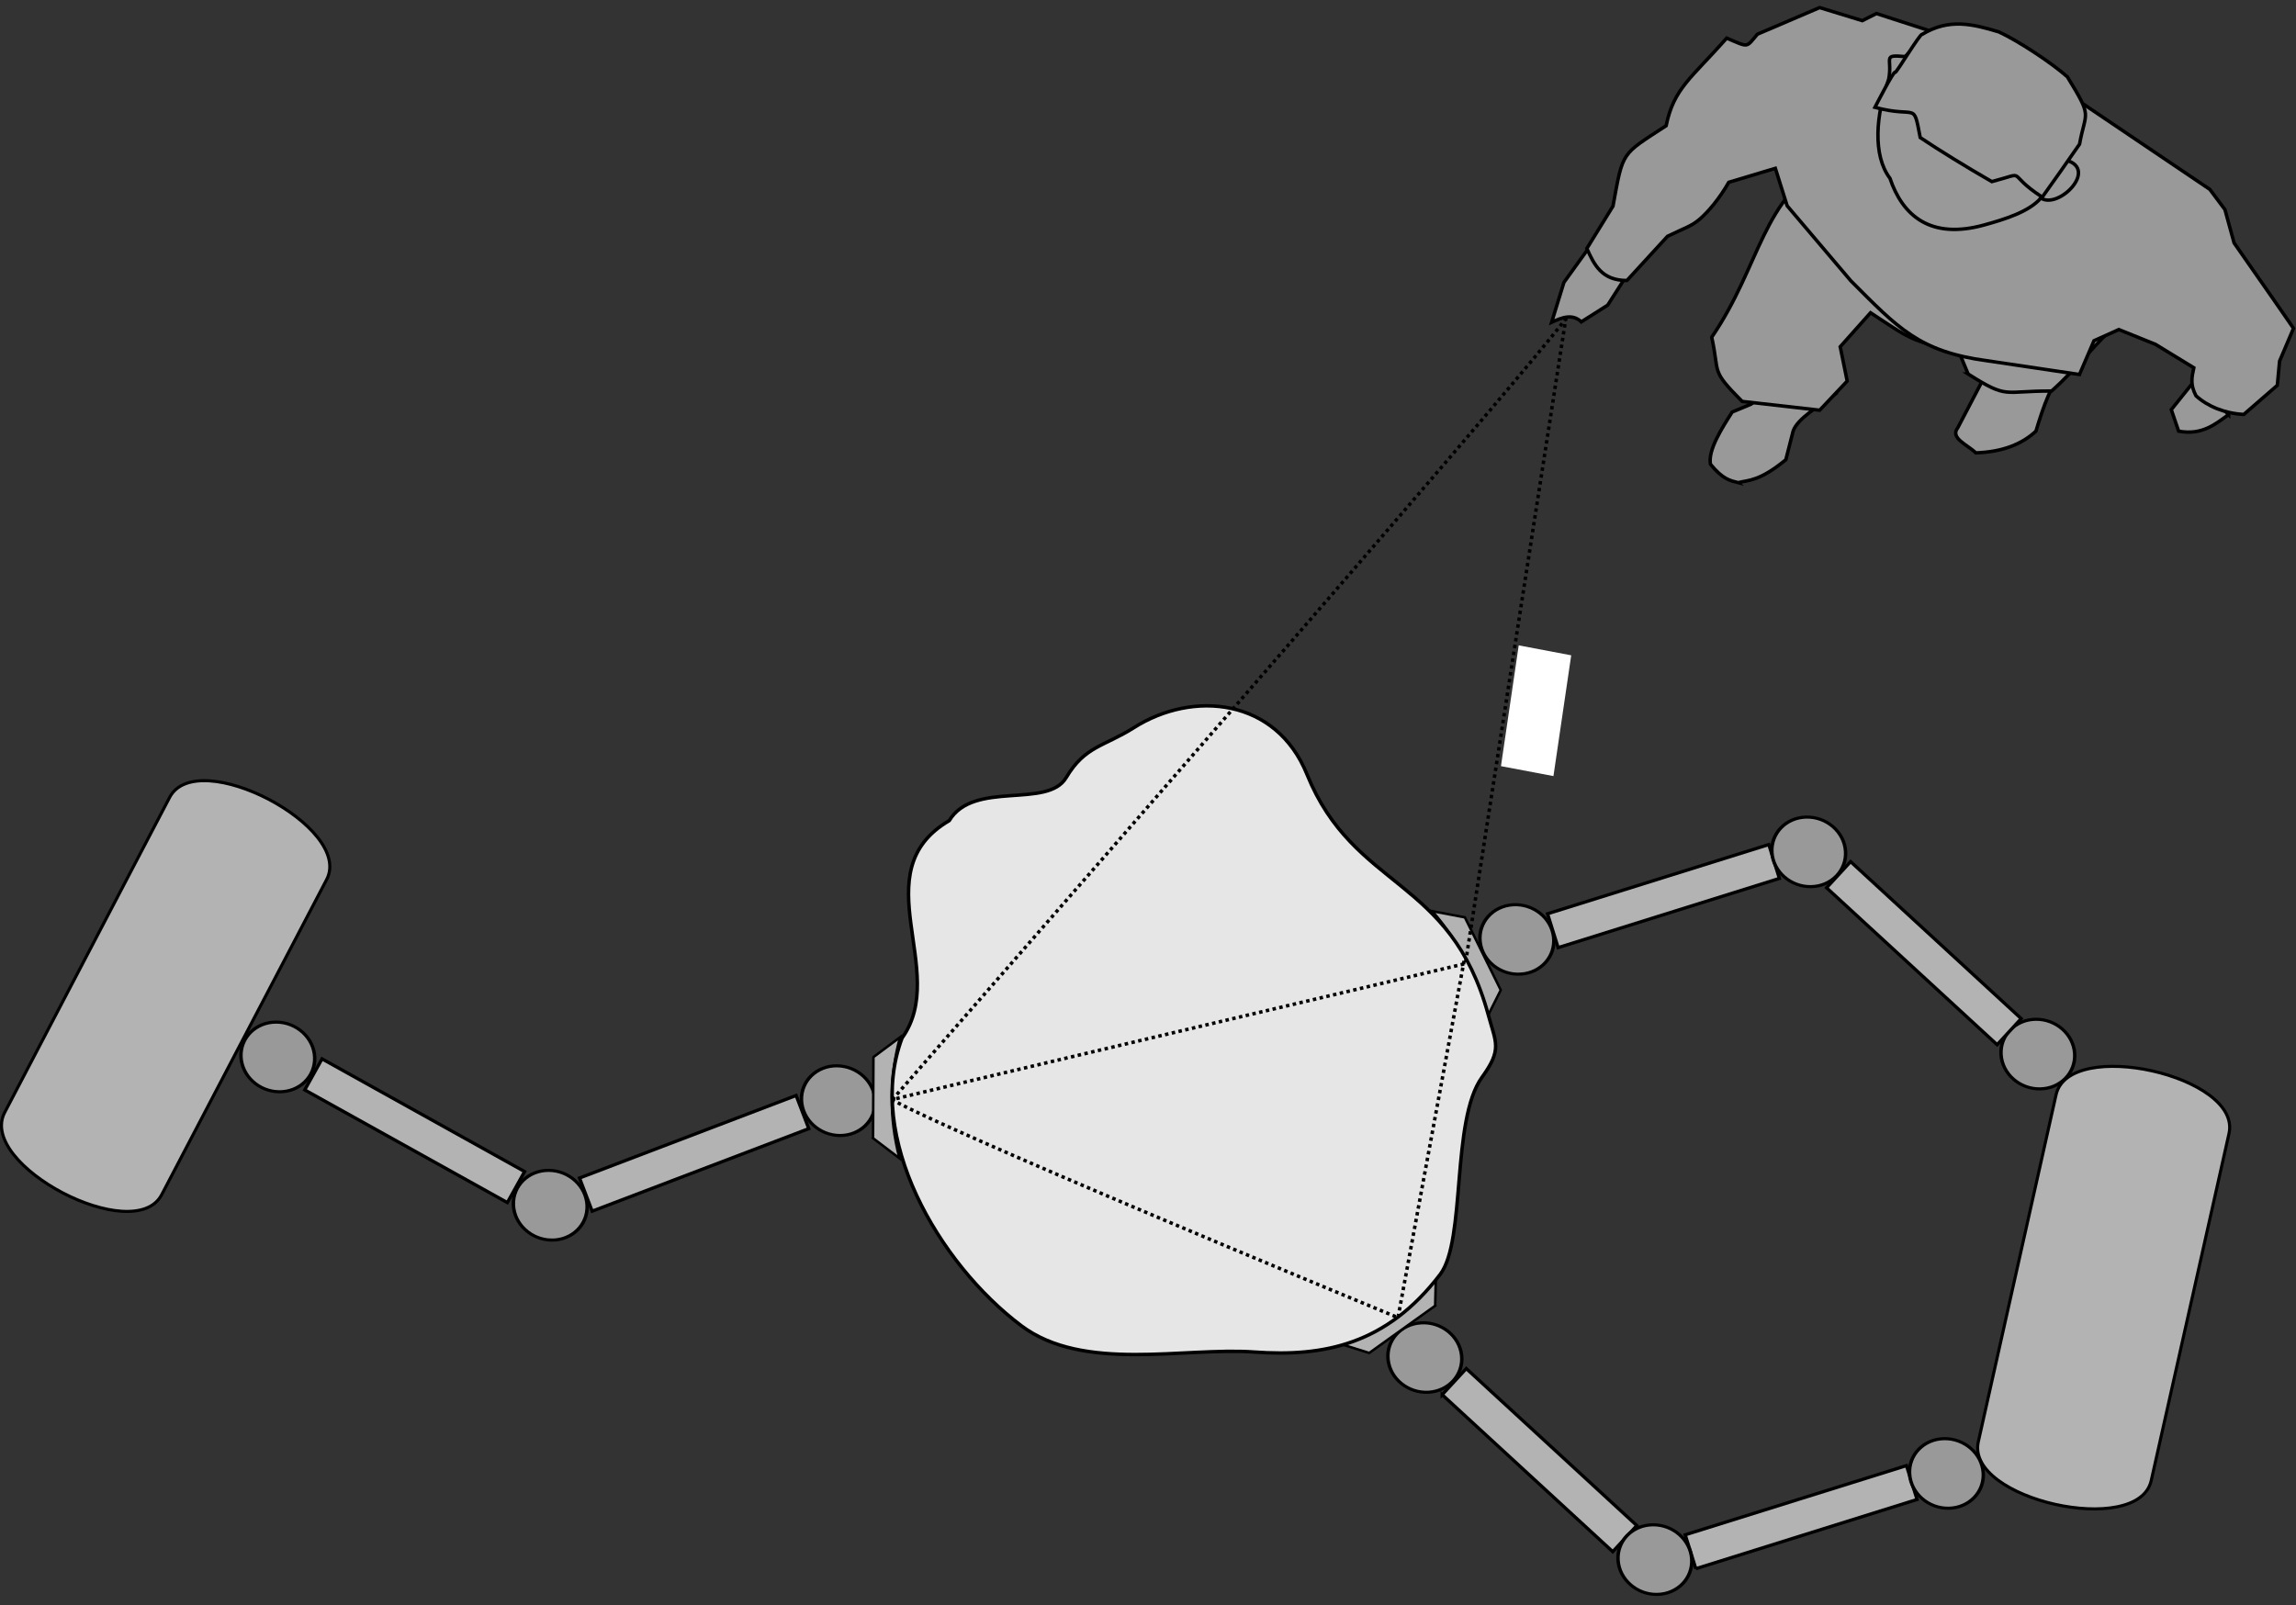 <?xml version="1.0" encoding="UTF-8" standalone="no"?>
<!-- Created with Inkscape (http://www.inkscape.org/) -->

<svg
   xmlns:dc="http://purl.org/dc/elements/1.1/"
   xmlns:cc="http://creativecommons.org/ns#"
   xmlns:rdf="http://www.w3.org/1999/02/22-rdf-syntax-ns#"
   xmlns:svg="http://www.w3.org/2000/svg"
   xmlns="http://www.w3.org/2000/svg"
   xmlns:sodipodi="http://sodipodi.sourceforge.net/DTD/sodipodi-0.dtd"
   xmlns:inkscape="http://www.inkscape.org/namespaces/inkscape"
   id="svg2"
   version="1.1"
   inkscape:version="0.48.4 r9939"
   width="332.5"
   height="232.5"
   xml:space="preserve"
   sodipodi:docname="general_setup.eps"><rect width="100%" height="100%" fill="#333333" stroke="none"/><defs
     id="defs6" /><sodipodi:namedview
     pagecolor="#ffffff"
     bordercolor="#666666"
     borderopacity="1"
     objecttolerance="10"
     gridtolerance="10"
     guidetolerance="10"
     inkscape:pageopacity="0"
     inkscape:pageshadow="2"
     inkscape:window-width="1680"
     inkscape:window-height="995"
     id="namedview4"
     showgrid="false"
     inkscape:zoom="2.0301075"
     inkscape:cx="191.5618"
     inkscape:cy="67.615545"
     inkscape:window-x="0"
     inkscape:window-y="27"
     inkscape:window-maximized="1"
     inkscape:current-layer="g12" /><g
     id="g10"
     inkscape:groupmode="layer"
     inkscape:label="ink_ext_XXXXXX"
     transform="matrix(1.25,0,0,-1.25,0,232.5)"><g
       id="g12"
       transform="scale(0.1,0.1)"><path
         d="m 1820.31,1100.63 -20.58,-139.958 -60.82,11.527 20.58,139.961 60.82,-11.53 z"
         style="fill:#ffffff;fill-opacity:1;fill-rule:nonzero;stroke:none"
         id="path14" /><path
         d="m 323.48,594.852 c -23.601,0.199 -43.441,18.437 -44.378,40.75 -0.903,22.296 17.5,40.226 41.058,40 23.59,-0.204 43.43,-18.442 44.328,-40.75 0.942,-22.301 -17.457,-40.231 -41.008,-40 z"
         style="fill:#999999;fill-opacity:1;fill-rule:evenodd;stroke:none"
         id="path16" /><g
         id="g18"
         transform="matrix(0.038,-0.929,-1.024,0.009,0,0)"><path
           d="m -643.6,-339.859 c 0.021,23.051 -19.429,41.709 -43.435,41.738 -24.011,-0.01 -43.49,-18.704 -43.469,-41.719 -0.012,-23.043 19.438,-41.709 43.449,-41.688 23.998,-0.033 43.484,18.666 43.455,41.669 z"
           style="fill:none;stroke:#000000;stroke-opacity:1;stroke-width:3.889;stroke-linecap:butt;stroke-linejoin:miter;stroke-miterlimit:4;stroke-dasharray:none"
           id="path20" /></g><path
         d="m 607.77,502.391 -20,-35.942 L 353.051,597 373.09,632.98 607.77,502.391 z"
         style="fill:#b3b3b3;fill-opacity:1;fill-rule:nonzero;stroke:none"
         id="path22" /><path
         d="M 607.77,502.391 587.773,466.449 353.047,596.996 373.082,632.98 607.77,502.391 z"
         style="fill:none;stroke:#000000;stroke-opacity:1;stroke-width:3.79;stroke-linecap:butt;stroke-linejoin:miter;stroke-miterlimit:4;stroke-dasharray:none"
         id="path24" /><path
         d="M 922.34,590.559 936.988,552.121 686.051,456.488 671.41,494.93 922.34,590.559 z"
         style="fill:#b3b3b3;fill-opacity:1;fill-rule:nonzero;stroke:none"
         id="path26" /><path
         d="M 922.34,590.555 936.996,552.121 686.055,456.5 671.402,494.926 922.34,590.555 z"
         style="fill:none;stroke:#000000;stroke-opacity:1;stroke-width:3.79;stroke-linecap:butt;stroke-linejoin:miter;stroke-miterlimit:4;stroke-dasharray:none"
         id="path28" /><path
         d="m 638.98,422.941 c -23.589,0.231 -43.429,18.481 -44.332,40.778 -0.898,22.301 17.461,40.203 41.012,40 23.602,-0.199 43.442,-18.481 44.379,-40.778 0.902,-22.269 -17.461,-40.203 -41.059,-40 z"
         style="fill:#999999;fill-opacity:1;fill-rule:evenodd;stroke:none"
         id="path30" /><g
         id="g32"
         transform="matrix(0.038,-0.929,-1.024,0.009,0,0)"><path
           d="m -461.541,-641.293 c -0.021,23.054 -19.467,41.712 -43.478,41.702 -24.011,-0.021 -43.451,-18.668 -43.467,-41.681 -0.009,-23.043 19.475,-41.711 43.485,-41.728 23.961,0.007 43.451,18.664 43.46,41.707 z"
           style="fill:none;stroke:#000000;stroke-opacity:1;stroke-width:3.889;stroke-linecap:butt;stroke-linejoin:miter;stroke-miterlimit:4;stroke-dasharray:none"
           id="path34" /></g><path
         d="m 972.66,544.07 c -23.558,0.239 -43.398,18.481 -44.34,40.782 -0.898,22.308 17.461,40.199 41.059,40 23.59,-0.231 43.431,-18.473 44.331,-40.782 0.9,-22.3 -17.46,-40.191 -41.05,-40 z"
         style="fill:#999999;fill-opacity:1;fill-rule:evenodd;stroke:none"
         id="path36" /><g
         id="g38"
         transform="matrix(0.038,-0.929,-1.024,0.009,0,0)"><path
           d="m -595.177,-972.184 c -0.029,23.015 -19.48,41.669 -43.478,41.698 -24.011,-0.017 -43.45,-18.664 -43.468,-41.719 0.029,-23.041 19.475,-41.705 43.478,-41.695 24.007,0.02 43.447,18.673 43.468,41.716 z"
           style="fill:none;stroke:#000000;stroke-opacity:1;stroke-width:3.889;stroke-linecap:butt;stroke-linejoin:miter;stroke-miterlimit:4;stroke-dasharray:none"
           id="path40" /></g><path
         d="m 1011.48,541.059 0.43,93.992 30.79,22.969 c -6.18,-22.661 -9.42,-46.02 -9.58,-69.532 -0.15,-23.558 2.78,-47.308 8.95,-70.707 l -30.59,23.278 z"
         style="fill:#b3b3b3;fill-opacity:1;fill-rule:nonzero;stroke:none"
         id="path42" /><path
         d="m 1011.48,541.066 0.43,93.981 30.79,22.969 c -6.18,-22.649 -9.42,-46.012 -9.58,-69.532 -0.15,-23.546 2.78,-47.296 8.95,-70.699 l -30.59,23.281 z"
         style="fill:none;stroke:#000000;stroke-opacity:1;stroke-width:2.892;stroke-linecap:butt;stroke-linejoin:miter;stroke-miterlimit:4;stroke-dasharray:none"
         id="path44" /><path
         d="m 1655.9,246.141 c -23.52,-1.403 -44.61,15.429 -47.03,37.621 -2.46,22.187 14.61,41.328 38.16,42.726 23.52,1.453 44.57,-15.386 47.03,-37.566 2.46,-22.192 -14.61,-41.332 -38.16,-42.781 z"
         style="fill:#999999;fill-opacity:1;fill-rule:evenodd;stroke:none"
         id="path46" /><g
         id="g48"
         transform="matrix(0.097,-0.876,-0.968,-0.059,0,0)"><path
           d="m -165.338,-1726.46 c -0.021,24.27 -20.57,44 -45.9,43.97 -25.328,0 -45.868,-19.69 -45.839,-44.01 -0.019,-24.28 20.519,-43.97 45.847,-43.97 25.333,0 45.872,19.68 45.892,44.01 z"
           style="fill:none;stroke:#000000;stroke-opacity:1;stroke-width:4.104;stroke-linecap:butt;stroke-linejoin:miter;stroke-miterlimit:4;stroke-dasharray:none"
           id="path50" /></g><path
         d="m 1762.58,730.52 c -23.56,-1.45 -44.61,15.39 -47.07,37.582 -2.46,22.179 14.61,41.32 38.16,42.769 23.52,1.399 44.61,-15.43 47.07,-37.621 2.46,-22.191 -14.65,-41.328 -38.16,-42.73 z"
         style="fill:#999999;fill-opacity:1;fill-rule:evenodd;stroke:none"
         id="path52" /><g
         id="g54"
         transform="matrix(0.097,-0.876,-0.968,-0.059,0,0)"><path
           d="m -707.354,-1890.93 c 0.02,24.32 -20.521,44 -45.858,44.01 -25.333,-0.01 -45.859,-19.69 -45.879,-44.01 0.017,-24.28 20.557,-44 45.889,-44 25.338,-0.01 45.865,19.72 45.848,44 z"
           style="fill:none;stroke:#000000;stroke-opacity:1;stroke-width:4.104;stroke-linecap:butt;stroke-linejoin:miter;stroke-miterlimit:4;stroke-dasharray:none"
           id="path56" /></g><path
         d="m 1964.69,42.199 -12.31,39.289 256.33,80.16 12.27,-39.257 -256.29,-80.192 z"
         style="fill:#b3b3b3;fill-opacity:1;fill-rule:nonzero;stroke:none"
         id="path58" /><path
         d="m 1964.68,42.191 -12.3,39.297 256.33,80.164 12.27,-39.265 -256.3,-80.196 z"
         style="fill:none;stroke:#000000;stroke-opacity:1;stroke-width:3.79;stroke-linecap:butt;stroke-linejoin:miter;stroke-miterlimit:4;stroke-dasharray:none"
         id="path60" /><path
         d="m 2291.95,189.309 90.08,402.07 c 14.96,66.793 215.31,21.91 200.35,-44.891 L 2492.3,144.422 c -14.96,-66.793 -215.31,-21.871 -200.35,44.887 z"
         style="fill:#b3b3b3;fill-opacity:1;fill-rule:nonzero;stroke:none"
         id="path62" /><path
         d="m 2291.95,189.305 90.08,402.07 c 14.96,66.801 215.31,21.91 200.35,-44.879 l -90.08,-402.07 c -14.96,-66.801 -215.31,-21.879 -200.35,44.879 z"
         style="fill:none;stroke:#000000;stroke-opacity:1;stroke-width:3.569;stroke-linecap:butt;stroke-linejoin:miter;stroke-miterlimit:4;stroke-dasharray:none"
         id="path64" /><path
         d="m 2359.57,678.172 c 23.55,0.387 43.87,-17.344 45.35,-39.613 1.49,-22.297 -16.4,-40.661 -40,-41.047 -23.55,-0.391 -43.87,17.34 -45.35,39.609 -1.48,22.301 16.41,40.66 40,41.051 z"
         style="fill:#999999;fill-opacity:1;fill-rule:evenodd;stroke:none"
         id="path66" /><g
         id="g68"
         transform="matrix(-0.061,0.914,1.008,0.017,0,0)"><path
           d="m 698.432,2381.8 c 10e-4,23.36 -19.742,42.31 -44.105,42.32 -24.405,0 -44.136,-18.93 -44.136,-42.32 -10e-4,-23.36 19.742,-42.32 44.105,-42.32 24.392,0 44.136,18.93 44.136,42.32 z"
           style="fill:none;stroke:#000000;stroke-opacity:1;stroke-width:3.947;stroke-linecap:butt;stroke-linejoin:miter;stroke-miterlimit:4;stroke-dasharray:none"
           id="path70" /></g><path
         d="m 2116.13,831.262 27.85,30.269 197.62,-181.871 -27.85,-30.281 -197.62,181.883 z"
         style="fill:#b3b3b3;fill-opacity:1;fill-rule:nonzero;stroke:none"
         id="path72" /><path
         d="m 2116.14,831.258 27.85,30.281 197.61,-181.887 -27.84,-30.269 -197.62,181.875 z"
         style="fill:none;stroke:#000000;stroke-opacity:1;stroke-width:3.792;stroke-linecap:butt;stroke-linejoin:miter;stroke-miterlimit:4;stroke-dasharray:none"
         id="path74" /><path
         d="m 1670.82,243.84 27.89,30.269 L 1896.29,92.199 1868.44,61.922 1670.82,243.84 z"
         style="fill:#b3b3b3;fill-opacity:1;fill-rule:nonzero;stroke:none"
         id="path76" /><path
         d="m 1670.81,243.836 27.9,30.273 L 1896.3,92.195 1868.43,61.922 1670.81,243.836 z"
         style="fill:none;stroke:#000000;stroke-opacity:1;stroke-width:3.79;stroke-linecap:butt;stroke-linejoin:miter;stroke-miterlimit:4;stroke-dasharray:none"
         id="path78" /><path
         d="m 1805.16,761.879 -12.27,39.262 256.33,80.199 12.26,-39.262 -256.32,-80.199 z"
         style="fill:#b3b3b3;fill-opacity:1;fill-rule:nonzero;stroke:none"
         id="path80" /><path
         d="m 1805.15,761.883 -12.26,39.258 256.33,80.195 12.26,-39.254 -256.33,-80.199 z"
         style="fill:none;stroke:#000000;stroke-opacity:1;stroke-width:3.79;stroke-linecap:butt;stroke-linejoin:miter;stroke-miterlimit:4;stroke-dasharray:none"
         id="path82" /><path
         d="m 2094.06,912.59 c 23.56,0.39 43.87,-17.352 45.35,-39.61 1.49,-22.269 -16.4,-40.628 -40,-41.019 -23.55,-0.391 -43.86,17.348 -45.35,39.609 -1.48,22.27 16.41,40.629 40,41.02 z"
         style="fill:#999999;fill-opacity:1;fill-rule:evenodd;stroke:none"
         id="path84" /><g
         id="g86"
         transform="matrix(-0.061,0.914,1.008,0.017,0,0)"><path
           d="m 959.398,2134.25 c 10e-4,23.36 -19.742,42.31 -44.104,42.31 -24.355,0.01 -44.098,-18.92 -44.094,-42.32 -0.001,-23.36 19.742,-42.31 44.105,-42.31 24.354,0 44.093,18.92 44.093,42.32 z"
           style="fill:none;stroke:#000000;stroke-opacity:1;stroke-width:3.947;stroke-linecap:butt;stroke-linejoin:miter;stroke-miterlimit:4;stroke-dasharray:none"
           id="path88" /></g><path
         d="m 2253.44,192.199 c 23.55,0.391 43.86,-17.347 45.35,-39.609 1.48,-22.27 -16.41,-40.629 -40,-41.02 -23.56,-0.39 -43.87,17.352 -45.35,39.61 -1.49,22.269 16.4,40.629 40,41.019 z"
         style="fill:#999999;fill-opacity:1;fill-rule:evenodd;stroke:none"
         id="path90" /><g
         id="g92"
         transform="matrix(-0.061,0.914,1.008,0.017,0,0)"><path
           d="m 169.281,2244.69 c -0.003,23.35 -19.742,42.3 -44.109,42.31 -24.35,0 -44.093,-18.93 -44.094,-42.32 -0.001,-23.35 19.742,-42.31 44.105,-42.31 24.354,-0.01 44.098,18.92 44.098,42.32 z"
           style="fill:none;stroke:#000000;stroke-opacity:1;stroke-width:3.947;stroke-linecap:butt;stroke-linejoin:miter;stroke-miterlimit:4;stroke-dasharray:none"
           id="path94" /></g><path
         d="m 1915.47,92.469 c 23.59,0.391 43.91,-17.34 45.39,-39.609 1.48,-22.258 -16.45,-40.66 -40.04,-41.051 -23.55,-0.387 -43.87,17.383 -45.35,39.641 -1.49,22.27 16.44,40.629 40,41.02 z"
         style="fill:#999999;fill-opacity:1;fill-rule:evenodd;stroke:none"
         id="path96" /><g
         id="g98"
         transform="matrix(-0.061,0.914,1.008,0.017,0,0)"><path
           d="m 66.412,1903.36 c 3e-4,23.39 -19.743,42.35 -44.105,42.35 -24.354,0.01 -44.136,-18.96 -44.136,-42.36 -9e-4,-23.36 19.78,-42.31 44.143,-42.31 24.354,0 44.097,18.96 44.098,42.32 z"
           style="fill:none;stroke:#000000;stroke-opacity:1;stroke-width:3.947;stroke-linecap:butt;stroke-linejoin:miter;stroke-miterlimit:4;stroke-dasharray:none"
           id="path100" /></g><path
         d="m 1662.7,346.922 -76.37,-54.723 -36.68,11.442 c 21.99,8.281 42.81,19.339 61.95,33.007 19.18,13.711 36.68,30 52.03,48.711 l -0.93,-38.437 z"
         style="fill:#b3b3b3;fill-opacity:1;fill-rule:nonzero;stroke:none"
         id="path102" /><path
         d="m 1662.7,346.926 -76.37,-54.731 -36.68,11.45 c 21.99,8.281 42.81,19.332 61.95,33 19.18,13.722 36.68,30 52.03,48.722 l -0.93,-38.441 z"
         style="fill:none;stroke:#000000;stroke-opacity:1;stroke-width:2.892;stroke-linecap:butt;stroke-linejoin:miter;stroke-miterlimit:4;stroke-dasharray:none"
         id="path104" /><path
         d="m 1697.11,796.961 41.56,-84.262 -17.26,-34.328 c -4.57,23.051 -12.11,45.391 -22.5,66.52 -10.36,21.129 -23.56,41.058 -39.53,59.257 l 37.73,-7.187 z"
         style="fill:#b3b3b3;fill-opacity:1;fill-rule:nonzero;stroke:none"
         id="path106" /><path
         d="m 1697.11,796.965 41.56,-84.258 -17.26,-34.34 c -4.57,23.047 -12.11,45.387 -22.5,66.528 -10.36,21.132 -23.56,41.05 -39.53,59.25 l 37.73,-7.18 z"
         style="fill:none;stroke:#000000;stroke-opacity:1;stroke-width:2.892;stroke-linecap:butt;stroke-linejoin:miter;stroke-miterlimit:4;stroke-dasharray:none"
         id="path108" /><path
         d="m 1514.14,962.781 c 54.53,-134.531 166.45,-118.16 210.08,-278.793 8.87,-32.648 16.29,-39.758 -7.27,-72.297 -35.93,-49.652 -18.4,-189.101 -48.47,-228.441 -62.07,-81.25 -134.42,-95.82 -215.59,-89.961 -81.13,5.859 -197.54,-23.867 -269.84,30.59 -96.02,72.383 -181.06,219.101 -137.93,333.32 55.39,77.262 -46.6,192.379 54.61,251.871 28.47,47.071 113.79,13.239 135.5,49.879 21.72,36.61 43.91,35.942 78.32,57.781 68.91,43.75 164.93,34.02 200.59,-53.949 z"
         style="fill:#e6e6e6;fill-opacity:1;fill-rule:nonzero;stroke:none"
         id="path110" /><path
         d="m 1514.14,962.785 c 54.53,-134.531 166.45,-118.168 210.08,-278.789 8.87,-32.66 16.29,-39.769 -7.27,-72.308 -35.93,-49.653 -18.4,-189.102 -48.47,-228.434 -62.07,-81.25 -134.42,-95.816 -215.59,-89.969 -81.13,5.86 -197.54,-23.859 -269.84,30.59 -96.02,72.379 -181.06,219.102 -137.93,333.32 55.39,77.27 -46.6,192.379 54.61,251.879 28.47,47.071 113.79,13.242 135.5,49.883 21.72,36.598 43.91,35.938 78.32,57.773 68.91,43.75 164.93,34.02 200.59,-53.945 z"
         style="fill:none;stroke:#000000;stroke-opacity:1;stroke-width:4;stroke-linecap:butt;stroke-linejoin:miter;stroke-miterlimit:4;stroke-dasharray:none"
         id="path112" /><path
         d="M 1696.17,742.98 C 1042.58,588.52 1036.13,586.34 1036.13,586.34"
         style="fill:#e6e6e6;fill-opacity:1;fill-rule:nonzero;stroke:none"
         id="path114" /><path
         d="M 1696.17,742.977 C 1042.58,588.527 1036.13,586.336 1036.13,586.336"
         style="fill:none;stroke:#000000;stroke-opacity:1;stroke-width:4;stroke-linecap:butt;stroke-linejoin:miter;stroke-miterlimit:4;stroke-dasharray:4,4;stroke-dashoffset:0"
         id="path116" /><path
         d="M 1617.07,334.23 C 1041.56,572.352 1032.93,586.379 1032.93,586.379"
         style="fill:#e6e6e6;fill-opacity:1;fill-rule:nonzero;stroke:none"
         id="path118" /><path
         d="M 1617.07,334.227 C 1041.56,572.355 1032.93,586.375 1032.93,586.375"
         style="fill:none;stroke:#000000;stroke-opacity:1;stroke-width:4;stroke-linecap:butt;stroke-linejoin:miter;stroke-miterlimit:4;stroke-dasharray:4,4;stroke-dashoffset:0"
         id="path120" /><path
         d="M 1696.21,746.531 1620.04,335.359"
         style="fill:#e6e6e6;fill-opacity:1;fill-rule:nonzero;stroke:none"
         id="path122" /><path
         d="M 1696.21,746.535 1620.04,335.367"
         style="fill:none;stroke:#000000;stroke-opacity:1;stroke-width:4;stroke-linecap:butt;stroke-linejoin:miter;stroke-miterlimit:4;stroke-dasharray:4,4;stroke-dashoffset:0"
         id="path124" /><path
         d="m 1698.28,748.801 40.67,-110.039"
         style="fill:#b3b3b3;fill-opacity:1;fill-rule:nonzero;stroke:none"
         id="path144" /><path
         d="m 1697.5,746.879 -91.8,-34.68"
         style="fill:#b3b3b3;fill-opacity:1;fill-rule:nonzero;stroke:none"
         id="path152" /><path
         d="m 1697.3,745.949 36.92,90.231"
         style="fill:#b3b3b3;fill-opacity:1;fill-rule:nonzero;stroke:none"
         id="path160" /><path
         d="m 2013.67,1300.75 c 12.07,2.97 24.69,1.41 55.24,26.49 l 8.51,33.24 c 4.69,14.29 30.2,29.18 50,43.87 -4.76,34.68 -0.82,28.63 -32.3,39.41 -33.01,-27.93 -50.63,-40.86 -66.68,-52.23 l -21.64,-8.98 c -12.07,-18.91 -28.13,-44.06 -25.2,-60.43 14.57,-17.89 23.13,-19.1 32.07,-21.37 z"
         style="fill:#999999;fill-opacity:1;fill-rule:nonzero;stroke:none"
         id="path168" /><path
         d="m 2013.67,1300.75 c 12.07,2.96 24.69,1.41 55.24,26.48 l 8.51,33.25 c 4.69,14.3 30.2,29.18 50,43.87 -4.76,34.69 -0.82,28.63 -32.3,39.4 -33.01,-27.93 -50.63,-40.86 -66.68,-52.21 l -21.64,-8.99 c -12.07,-18.91 -28.13,-44.07 -25.2,-60.43 14.57,-17.89 23.13,-19.1 32.07,-21.37 z"
         style="fill:none;stroke:#000000;stroke-opacity:1;stroke-width:4;stroke-linecap:butt;stroke-linejoin:miter;stroke-miterlimit:4;stroke-dasharray:none"
         id="path170" /><path
         d="m 2289.06,1335.2 c 31.21,1.1 53.64,10.24 69.65,25.2 8.83,29.22 18.28,56.72 33.13,69.96 l -52.43,32.19 -43.43,-45.08 -27.82,-53.16 c -9.49,-12.04 11.45,-19.77 20.9,-29.11 z"
         style="fill:#999999;fill-opacity:1;fill-rule:nonzero;stroke:none"
         id="path172" /><path
         d="m 2289.06,1335.21 c 31.21,1.09 53.64,10.23 69.65,25.18 8.83,29.23 18.28,56.73 33.13,69.98 l -52.43,32.18 -43.43,-45.09 -27.82,-53.16 c -9.49,-12.02 11.45,-19.76 20.9,-29.09 z"
         style="fill:none;stroke:#000000;stroke-opacity:1;stroke-width:4;stroke-linecap:butt;stroke-linejoin:miter;stroke-miterlimit:4;stroke-dasharray:none"
         id="path174" /><path
         d="m 2280.16,1426.61 -11.45,27.46 c -52.58,9.03 -57.3,14.34 -101.6,43.52 l -35.16,-39.42 8.09,-39.76 -31.88,-33.75 -89.8,10.15 c -37.11,37.31 -25.74,31.33 -35.27,74.42 56.95,83.24 58.51,163.67 136.79,202.54 144.03,-38.91 227.35,-92.35 331.92,-188.79 -20.71,-16.29 -43.99,-48.71 -75,-76.13 -56.57,0.39 -49.69,-10 -96.64,19.76 z"
         style="fill:#999999;fill-opacity:1;fill-rule:nonzero;stroke:none"
         id="path176" /><path
         d="m 2280.16,1426.61 -11.45,27.46 c -52.58,9.03 -57.3,14.34 -101.6,43.52 l -35.16,-39.41 8.09,-39.77 -31.88,-33.75 -89.8,10.16 c -37.11,37.3 -25.74,31.32 -35.27,74.41 56.95,83.23 58.51,163.66 136.79,202.54 144.03,-38.9 227.35,-92.34 331.92,-188.79 -20.71,-16.29 -43.99,-48.71 -75,-76.13 -56.57,0.38 -49.69,-10 -96.64,19.76 z"
         style="fill:none;stroke:#000000;stroke-opacity:1;stroke-width:4;stroke-linecap:butt;stroke-linejoin:miter;stroke-miterlimit:4;stroke-dasharray:none"
         id="path178" /><path
         d="m 2581.91,1379.5 c -14.88,-10.47 -30.27,-24.3 -57.89,-19.14 l -8.51,24.92 27.58,34.38 38.82,-40.16 z"
         style="fill:#999999;fill-opacity:1;fill-rule:nonzero;stroke:none"
         id="path180" /><path
         d="m 2581.91,1379.5 c -14.88,-10.46 -30.27,-24.29 -57.89,-19.13 l -8.51,24.92 27.58,34.37 38.82,-40.16 z"
         style="fill:none;stroke:#000000;stroke-opacity:1;stroke-width:4;stroke-linecap:butt;stroke-linejoin:miter;stroke-miterlimit:4;stroke-dasharray:none"
         id="path182" /><path
         d="m 1882.58,1537.7 -20.04,-31.32 -30.55,-19.34 c -10.31,9.81 -22.3,5.12 -34.37,-0.51 l 14.22,46.17 29.33,40.75 41.41,-35.75 z"
         style="fill:#999999;fill-opacity:1;fill-rule:nonzero;stroke:none"
         id="path184" /><path
         d="m 1882.58,1537.71 -20.04,-31.33 -30.55,-19.34 c -10.31,9.81 -22.3,5.12 -34.37,-0.5 l 14.22,46.17 29.33,40.74 41.41,-35.74 z"
         style="fill:none;stroke:#000000;stroke-opacity:1;stroke-width:4;stroke-linecap:butt;stroke-linejoin:miter;stroke-miterlimit:4;stroke-dasharray:none"
         id="path186" /><path
         d="m 1884.84,1534.93 c -29.29,0 -38,18.4 -46.4,37.15 l 30.27,49.06 c 5.9,32.31 8.17,46.96 15.51,57.89 7.34,10.94 19.8,18.09 46.05,35.28 8.87,43.2 28.64,54.68 70.2,101.48 26.25,-11.05 22.03,-11.25 35.58,4.57 l 72.11,30.86 49.38,-15.16 16.41,8.25 70.15,-22.74 164.02,-78.44 152.04,-102.57 17.5,-23.4 10.62,-38.67 46.64,-66.88 22.19,-32.07 -16.13,-38.01 -2.62,-28.04 -38.87,-33.75 c -22.15,1.17 -41.91,9.37 -55.35,21.6 -6.76,12.93 -5,20.9 -2.54,32.5 l -44.41,27.15 -42.46,17.11 -28.79,-12.97 -16.8,-39.11 -107.07,15.94 c -78.87,10.55 -103.36,38.17 -157.77,92.58 l -73.83,86.99 -13.67,43.4 -53.95,-16.17 c -10.97,-19.18 -24.06,-34.57 -33.94,-42.93 -9.93,-8.36 -16.68,-9.69 -37.03,-19.65 l -47.04,-51.25 z"
         style="fill:#999999;fill-opacity:1;fill-rule:nonzero;stroke:none"
         id="path188" /><path
         d="m 1884.84,1534.94 c -29.29,0 -38,18.38 -46.4,37.13 l 30.27,49.07 c 5.9,32.31 8.17,46.96 15.51,57.9 7.34,10.92 19.8,18.08 46.05,35.26 8.87,43.2 28.64,54.7 70.2,101.49 26.25,-11.06 22.03,-11.25 35.58,4.58 l 72.11,30.84 49.38,-15.14 16.41,8.23 70.15,-22.73 164.02,-78.43 152.04,-102.59 17.5,-23.39 10.62,-38.68 46.64,-66.87 22.19,-32.07 -16.13,-38 -2.62,-28.06 -38.87,-33.75 c -22.15,1.18 -41.91,9.38 -55.35,21.61 -6.76,12.93 -5,20.89 -2.54,32.5 l -44.41,27.14 -42.46,17.12 -28.79,-12.97 -16.8,-39.1 -107.07,15.93 c -78.87,10.54 -103.36,38.17 -157.77,92.58 l -73.83,87 -13.67,43.4 -53.95,-16.19 c -10.97,-19.18 -24.06,-34.56 -33.94,-42.93 -9.93,-8.36 -16.68,-9.68 -37.03,-19.63 l -47.04,-51.25 z"
         style="fill:none;stroke:#000000;stroke-opacity:1;stroke-width:4;stroke-linecap:butt;stroke-linejoin:miter;stroke-miterlimit:4;stroke-dasharray:none"
         id="path190" /><path
         d="m 2364.45,1630.52 c -13.63,-15.94 -41.95,-24.65 -65.5,-31.17 -62.86,-17.47 -94.89,11.17 -109.38,54.06 -20.16,26.64 -16.41,73.47 -1.45,114.8 4.81,24.81 -8.35,28.6 19.03,26.25 34.92,36.8 47.77,36.21 93.87,30 28.75,-11.05 59.68,-31.36 83.08,-50.74 44.69,-59.8 27.62,-45.78 9.53,-99.34 37.85,-10.43 -8.86,-57.38 -29.18,-43.86 z"
         style="fill:#999999;fill-opacity:1;fill-rule:nonzero;stroke:none"
         id="path192" /><path
         d="m 2364.45,1630.52 c -13.63,-15.95 -41.95,-24.65 -65.5,-31.17 -62.86,-17.46 -94.89,11.17 -109.38,54.06 -20.16,26.64 -16.41,73.48 -1.45,114.8 4.81,24.81 -8.35,28.59 19.03,26.25 34.92,36.79 47.77,36.22 93.87,30 28.75,-11.05 59.68,-31.36 83.08,-50.75 44.69,-59.8 27.62,-45.77 9.53,-99.32 37.85,-10.43 -8.86,-57.39 -29.18,-43.87 z"
         style="fill:none;stroke:#000000;stroke-opacity:1;stroke-width:4;stroke-linecap:butt;stroke-linejoin:miter;stroke-miterlimit:4;stroke-dasharray:none"
         id="path194" /><path
         d="m 2366.02,1631.53 c -44.54,28.95 -14.54,29.57 -58.4,18.01 -31.29,18.01 -60.35,35.94 -82.97,51.06 -8.28,43.16 -2.89,21.71 -52.46,35 0,0 22.38,43.82 23.47,40.62 0.67,-1.95 28.91,45.27 31.22,43.98 31.36,18.95 58.86,11.84 88.86,2.86 21.92,-10.08 61.06,-35.75 79.38,-52.11 29.68,-48.4 21.29,-38.64 14.1,-78.01 -14.81,-21.49 -28.91,-41.37 -43.2,-61.41 z"
         style="fill:#999999;fill-opacity:1;fill-rule:nonzero;stroke:none"
         id="path196" /><path
         d="m 2366.02,1631.54 c -44.54,28.94 -14.54,29.57 -58.4,18 -31.29,18.01 -60.35,35.94 -82.97,51.06 -8.28,43.15 -2.89,21.72 -52.46,35 0,0 22.38,43.83 23.47,40.61 0.67,-1.94 28.91,45.29 31.22,44 31.36,18.93 58.86,11.83 88.86,2.84 21.92,-10.07 61.06,-35.73 79.38,-52.1 29.68,-48.4 21.29,-38.63 14.1,-78.01 -14.81,-21.48 -28.91,-41.37 -43.2,-61.4 z"
         style="fill:none;stroke:#000000;stroke-opacity:1;stroke-width:4;stroke-linecap:butt;stroke-linejoin:miter;stroke-miterlimit:4;stroke-dasharray:none"
         id="path198" /><path
         d="m 1033.79,585.785 c 789.96,903.405 781.8,907.395 781.8,907.395"
         style="fill:none;stroke:#000000;stroke-opacity:1;stroke-width:4;stroke-linecap:butt;stroke-linejoin:miter;stroke-miterlimit:4;stroke-dasharray:4,4;stroke-dashoffset:0"
         id="path200" /><path
         d="m 1698.01,745.246 116.6,749.054"
         style="fill:none;stroke:#000000;stroke-opacity:1;stroke-width:4;stroke-linecap:butt;stroke-linejoin:miter;stroke-miterlimit:4;stroke-dasharray:4,4;stroke-dashoffset:0"
         id="path202" /><path
         d="M 5.43,570.871 C 65.941,686.488 135.16,818.719 196.48,935.91 228.199,996.57 410.16,901.34 378.398,840.711 L 187.34,475.629 C 155.59,415.012 -26.328,510.199 5.43,570.871 z"
         style="fill:#b3b3b3;fill-opacity:1;fill-rule:nonzero;stroke:none"
         id="path234" /><path
         d="M 5.43,570.867 C 65.941,686.496 135.16,818.715 196.48,935.906 c 31.719,60.668 213.68,-34.57 181.918,-95.191 L 187.34,475.637 c -31.75,-60.633 -213.668,34.57 -181.91,95.23 z"
         style="fill:none;stroke:#000000;stroke-opacity:1;stroke-width:3.569;stroke-linecap:butt;stroke-linejoin:miter;stroke-miterlimit:4;stroke-dasharray:none"
         id="path236" /></g></g></svg>